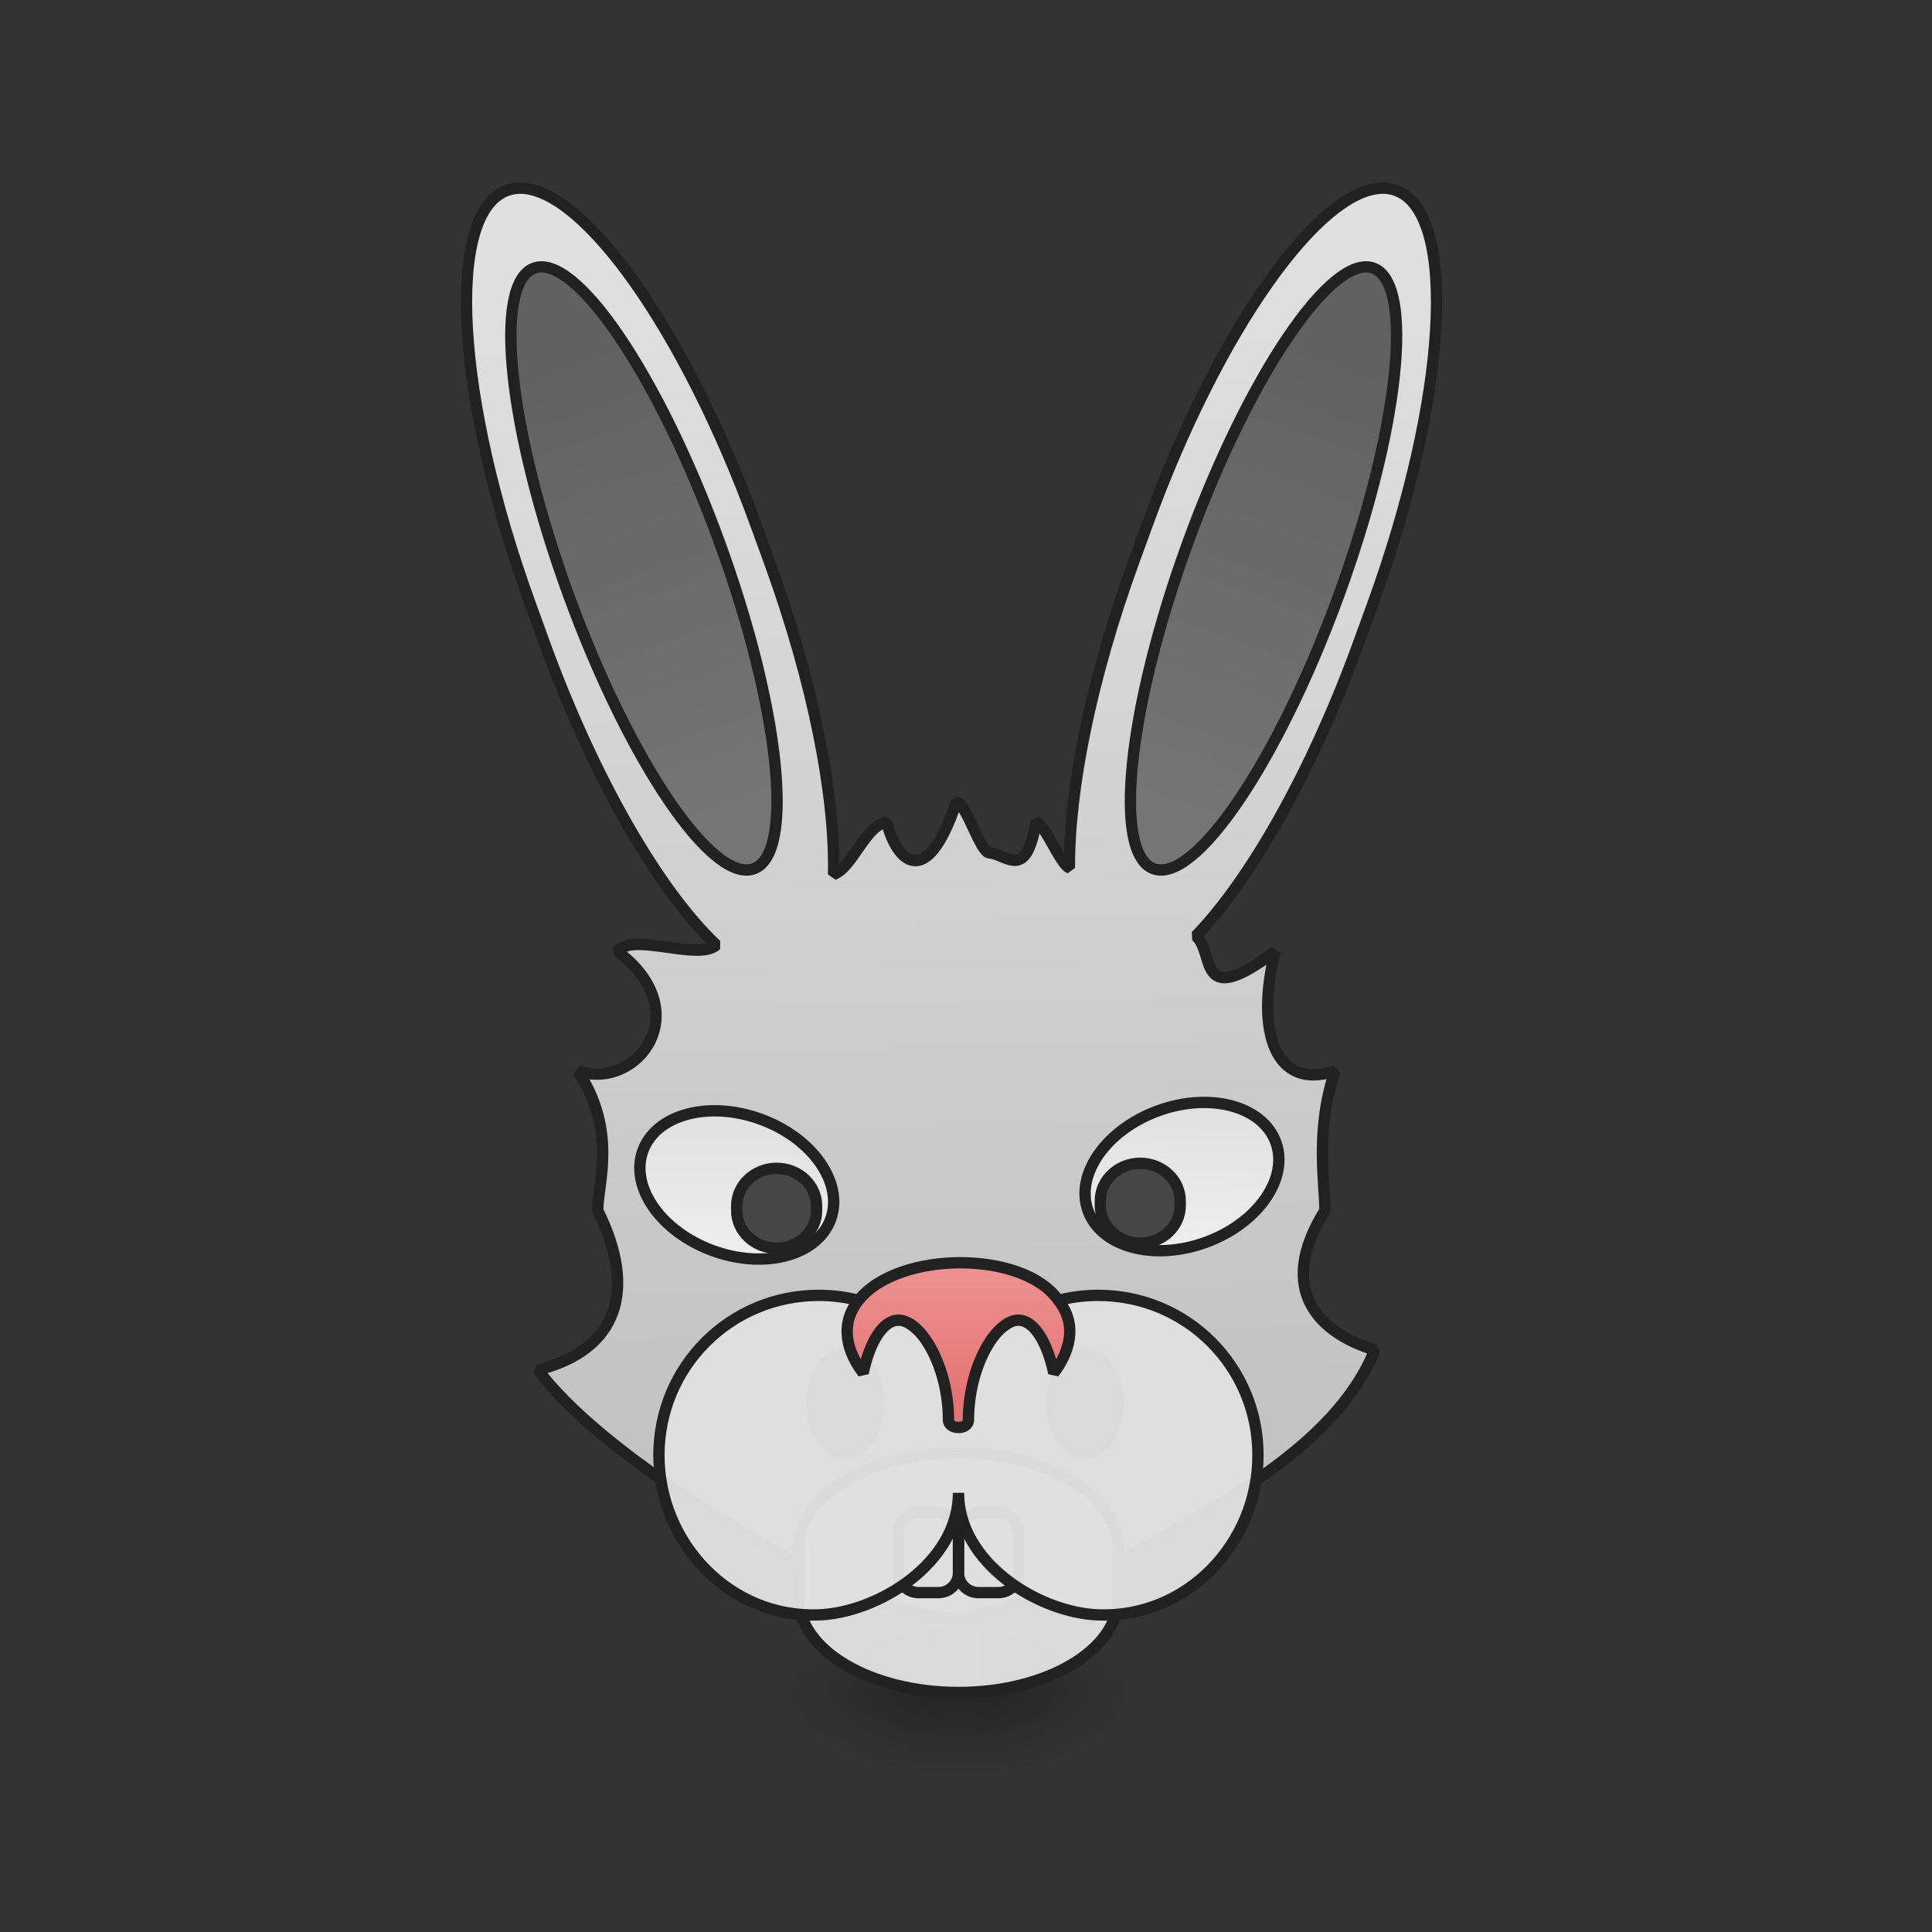 <?xml version="1.0" encoding="UTF-8"?>
<svg xmlns="http://www.w3.org/2000/svg" xmlns:xlink="http://www.w3.org/1999/xlink" width="128pt" height="128pt" viewBox="0 0 128 128" version="1.1">
<rect x="0" y="0" width="128" height="128" fill="#333333" stroke="none"/>
<defs>
<linearGradient id="linear0" gradientUnits="userSpaceOnUse" x1="254" y1="233.5" x2="254" y2="254.667" gradientTransform="matrix(0.25,0,0,0.25,13.23,53.755)">
<stop offset="0" style="stop-color:rgb(0%,0%,0%);stop-opacity:0.275;"/>
<stop offset="1" style="stop-color:rgb(0%,0%,0%);stop-opacity:0;"/>
</linearGradient>
<radialGradient id="radial0" gradientUnits="userSpaceOnUse" cx="450.909" cy="189.579" fx="450.909" fy="189.579" r="21.167" gradientTransform="matrix(0,-0.313,-0.563,-0,170.154,254.381)">
<stop offset="0" style="stop-color:rgb(0%,0%,0%);stop-opacity:0.314;"/>
<stop offset="0.222" style="stop-color:rgb(0%,0%,0%);stop-opacity:0.275;"/>
<stop offset="1" style="stop-color:rgb(0%,0%,0%);stop-opacity:0;"/>
</radialGradient>
<radialGradient id="radial1" gradientUnits="userSpaceOnUse" cx="450.909" cy="189.579" fx="450.909" fy="189.579" r="21.167" gradientTransform="matrix(-0,0.313,0.563,0,-43.142,-30.11)">
<stop offset="0" style="stop-color:rgb(0%,0%,0%);stop-opacity:0.314;"/>
<stop offset="0.222" style="stop-color:rgb(0%,0%,0%);stop-opacity:0.275;"/>
<stop offset="1" style="stop-color:rgb(0%,0%,0%);stop-opacity:0;"/>
</radialGradient>
<radialGradient id="radial2" gradientUnits="userSpaceOnUse" cx="450.909" cy="189.579" fx="450.909" fy="189.579" r="21.167" gradientTransform="matrix(-0,-0.313,0.563,-0,-43.142,254.381)">
<stop offset="0" style="stop-color:rgb(0%,0%,0%);stop-opacity:0.314;"/>
<stop offset="0.222" style="stop-color:rgb(0%,0%,0%);stop-opacity:0.275;"/>
<stop offset="1" style="stop-color:rgb(0%,0%,0%);stop-opacity:0;"/>
</radialGradient>
<radialGradient id="radial3" gradientUnits="userSpaceOnUse" cx="450.909" cy="189.579" fx="450.909" fy="189.579" r="21.167" gradientTransform="matrix(0,0.313,-0.563,0,170.154,-30.11)">
<stop offset="0" style="stop-color:rgb(0%,0%,0%);stop-opacity:0.314;"/>
<stop offset="0.222" style="stop-color:rgb(0%,0%,0%);stop-opacity:0.275;"/>
<stop offset="1" style="stop-color:rgb(0%,0%,0%);stop-opacity:0;"/>
</radialGradient>
<linearGradient id="linear1" gradientUnits="userSpaceOnUse" x1="-393.896" y1="83.02" x2="-270.5" y2="-277.945" gradientTransform="matrix(3.552,-1.293,1.293,3.552,1811.642,891.083)">
<stop offset="0" style="stop-color:rgb(74.118%,74.118%,74.118%);stop-opacity:1;"/>
<stop offset="1" style="stop-color:rgb(87.843%,87.843%,87.843%);stop-opacity:1;"/>
</linearGradient>
<linearGradient id="linear2" gradientUnits="userSpaceOnUse" x1="312.993" y1="-143.122" x2="314.375" y2="-14.771" gradientTransform="matrix(1,0,0,1,2.352,9.713)">
<stop offset="0" style="stop-color:rgb(38.039%,38.039%,38.039%);stop-opacity:1;"/>
<stop offset="1" style="stop-color:rgb(45.882%,45.882%,45.882%);stop-opacity:1;"/>
</linearGradient>
<linearGradient id="linear3" gradientUnits="userSpaceOnUse" x1="312.993" y1="-143.122" x2="314.375" y2="-14.771" gradientTransform="matrix(1,-0,0,1,2.352,9.713)">
<stop offset="0" style="stop-color:rgb(38.039%,38.039%,38.039%);stop-opacity:1;"/>
<stop offset="1" style="stop-color:rgb(45.882%,45.882%,45.882%);stop-opacity:1;"/>
</linearGradient>
<linearGradient id="linear4" gradientUnits="userSpaceOnUse" x1="208.138" y1="83.311" x2="220.807" y2="48.504" gradientTransform="matrix(1,0,0,1,0.217,-92.655)">
<stop offset="0" style="stop-color:rgb(87.843%,87.843%,87.843%);stop-opacity:1;"/>
<stop offset="1" style="stop-color:rgb(93.333%,93.333%,93.333%);stop-opacity:1;"/>
</linearGradient>
<linearGradient id="linear5" gradientUnits="userSpaceOnUse" x1="222.25" y1="48.292" x2="208.138" y2="83.311" gradientTransform="matrix(1,0,-0,1,43.683,131.533)">
<stop offset="0" style="stop-color:rgb(87.843%,87.843%,87.843%);stop-opacity:1;"/>
<stop offset="1" style="stop-color:rgb(93.333%,93.333%,93.333%);stop-opacity:1;"/>
</linearGradient>
<linearGradient id="linear6" gradientUnits="userSpaceOnUse" x1="960" y1="1315.118" x2="960" y2="1145.118" gradientTransform="matrix(0.265,0,0,0.265,0,-191.955)">
<stop offset="0" style="stop-color:rgb(89.804%,45.098%,45.098%);stop-opacity:1;"/>
<stop offset="1" style="stop-color:rgb(93.725%,60.392%,60.392%);stop-opacity:1;"/>
</linearGradient>
</defs>
<g id="surface1">
<path style=" stroke:none;fill-rule:nonzero;fill:url(#linear0);" d="M 62.184 112.137 L 64.828 112.137 L 64.828 117.43 L 62.184 117.43 Z M 62.184 112.137 "/>
<path style=" stroke:none;fill-rule:nonzero;fill:url(#radial0);" d="M 64.828 112.137 L 75.414 112.137 L 75.414 106.844 L 64.828 106.844 Z M 64.828 112.137 "/>
<path style=" stroke:none;fill-rule:nonzero;fill:url(#radial1);" d="M 62.184 112.137 L 51.598 112.137 L 51.598 117.43 L 62.184 117.43 Z M 62.184 112.137 "/>
<path style=" stroke:none;fill-rule:nonzero;fill:url(#radial2);" d="M 62.184 112.137 L 51.598 112.137 L 51.598 106.844 L 62.184 106.844 Z M 62.184 112.137 "/>
<path style=" stroke:none;fill-rule:nonzero;fill:url(#radial3);" d="M 64.828 112.137 L 75.414 112.137 L 75.414 117.43 L 64.828 117.43 Z M 64.828 112.137 "/>
<path style="fill-rule:nonzero;fill:url(#linear1);stroke-width:11.339;stroke-linecap:square;stroke-linejoin:bevel;stroke:rgb(12.941%,12.941%,12.941%);stroke-opacity:1;stroke-miterlimit:4;" d="M 522.765 188.899 C 517.923 188.84 513.317 189.608 508.948 191.202 C 446.473 213.936 457.161 399.883 532.981 608.092 L 546.621 645.706 C 596.754 783.291 662.299 895.131 719.105 948.63 C 700.74 965.105 634.605 935.344 620.02 955.125 C 699.973 1015.12 639.978 1095.132 579.984 1075.114 C 620.02 1135.108 600.002 1188.666 600.002 1215.12 C 639.978 1295.132 620.02 1355.127 540.008 1375.144 C 600.002 1455.097 752.704 1545.856 840.156 1590.793 C 881.786 1611.815 924.597 1623.92 964.987 1625.101 C 1026.221 1611.756 1079.661 1591.738 1125.306 1566.169 C 1211.282 1516.686 1340.01 1455.097 1379.986 1355.127 C 1324.716 1338.475 1280.016 1295.132 1329.971 1215.12 C 1329.971 1187.426 1319.992 1135.108 1340.01 1075.114 C 1280.016 1095.132 1259.998 1035.137 1280.016 955.125 C 1200.004 1015.12 1220.258 956.07 1200.417 939.595 C 1254.979 883.144 1316.272 775.91 1363.689 645.706 L 1377.388 608.092 C 1453.149 399.883 1463.896 213.936 1401.421 191.202 C 1397.052 189.608 1392.387 188.84 1387.545 188.899 C 1323.476 189.726 1222.324 332.39 1151.878 526.013 L 1138.179 563.627 C 1095.073 681.962 1073.047 793.094 1073.52 871.157 C 1064.957 868.559 1048.837 827.106 1039.979 825.098 C 1030 885.093 1010.573 857.458 993.094 856.158 C 983.823 855.45 969.474 805.14 960.026 805.14 C 930.029 895.131 899.973 865.134 889.994 825.098 C 868.205 829.114 856.099 870.744 836.731 877.83 C 838.562 799.471 816.477 685.328 772.19 563.627 L 758.491 526.013 C 688.045 332.39 586.893 189.726 522.765 188.899 Z M 522.765 188.899 " transform="matrix(0.066,-0,0,0.066,-0,-0)"/>
<path style="fill-rule:nonzero;fill:url(#linear2);stroke-width:3;stroke-linecap:square;stroke-linejoin:bevel;stroke:rgb(12.941%,12.941%,12.941%);stroke-opacity:1;stroke-miterlimit:4;" d="M 316.241 -158.297 C 327.93 -158.295 337.403 -120.393 337.41 -73.643 C 337.407 -26.873 327.925 11.028 316.237 11.026 C 304.553 11.039 295.075 -26.878 295.083 -73.633 C 295.071 -120.398 304.552 -158.299 316.241 -158.297 Z M 316.241 -158.297 " transform="matrix(-0.235,0.086,0.086,0.235,123.313,27.769)"/>
<path style="fill-rule:nonzero;fill:url(#linear3);stroke-width:3;stroke-linecap:square;stroke-linejoin:bevel;stroke:rgb(12.941%,12.941%,12.941%);stroke-opacity:1;stroke-miterlimit:4;" d="M 316.246 -158.298 C 327.935 -158.297 337.407 -120.395 337.399 -73.639 C 337.412 -26.874 327.93 11.026 316.241 11.024 C 304.557 11.037 295.08 -26.879 295.073 -73.629 C 295.075 -120.4 304.557 -158.3 316.246 -158.298 Z M 316.246 -158.298 " transform="matrix(0.235,0.086,-0.086,0.235,3.061,27.769)"/>
<path style="fill-rule:nonzero;fill:url(#linear4);stroke-width:3;stroke-linecap:square;stroke-linejoin:bevel;stroke:rgb(12.941%,12.941%,12.941%);stroke-opacity:1;stroke-miterlimit:4;" d="M 217.175 -44.366 C 231.79 -44.367 243.632 -36.066 243.635 -25.84 C 243.637 -15.614 231.791 -7.323 217.176 -7.322 C 202.561 -7.321 190.713 -15.607 190.716 -25.848 C 190.714 -36.074 202.56 -44.365 217.175 -44.366 Z M 217.175 -44.366 " transform="matrix(0.235,0.086,0.086,-0.235,0,53.755)"/>
<path style="fill-rule:nonzero;fill:url(#linear5);stroke-width:3;stroke-linecap:square;stroke-linejoin:bevel;stroke:rgb(12.941%,12.941%,12.941%);stroke-opacity:1;stroke-miterlimit:4;" d="M 260.64 179.82 C 275.255 179.819 287.098 188.12 287.1 198.346 C 287.102 208.571 275.256 216.862 260.641 216.863 C 246.027 216.865 234.179 208.579 234.182 198.338 C 234.179 188.112 246.026 179.821 260.64 179.82 Z M 260.64 179.82 " transform="matrix(0.235,-0.086,0.086,0.235,0,53.755)"/>
<path style="fill-rule:nonzero;fill:rgb(25.882%,25.882%,25.882%);fill-opacity:1;stroke-width:3;stroke-linecap:square;stroke-linejoin:bevel;stroke:rgb(12.941%,12.941%,12.941%);stroke-opacity:1;stroke-miterlimit:4;" d="M 224.01 143.544 C 228.884 143.544 232.837 149.465 232.837 156.777 C 232.837 164.073 228.884 169.994 224.01 169.994 C 219.135 169.994 215.198 164.073 215.198 156.777 C 215.198 149.465 219.135 143.544 224.01 143.544 Z M 224.01 143.544 " transform="matrix(0.25,0,0,0.25,0,53.755)"/>
<path style="fill-rule:nonzero;fill:rgb(25.882%,25.882%,25.882%);fill-opacity:0.965;stroke-width:3;stroke-linecap:square;stroke-linejoin:bevel;stroke:rgb(12.941%,12.941%,12.941%);stroke-opacity:1;stroke-miterlimit:4;" d="M 205.824 94.595 C 211.667 94.595 216.401 99.064 216.401 104.579 L 216.401 105.782 C 216.401 111.297 211.667 115.765 205.824 115.765 C 199.981 115.765 195.231 111.297 195.231 105.782 L 195.231 104.579 C 195.231 99.064 199.981 94.595 205.824 94.595 Z M 205.824 94.595 " transform="matrix(0.25,0,0,0.25,0,53.755)"/>
<path style="fill-rule:nonzero;fill:rgb(25.882%,25.882%,25.882%);fill-opacity:0.965;stroke-width:3;stroke-linecap:square;stroke-linejoin:bevel;stroke:rgb(12.941%,12.941%,12.941%);stroke-opacity:1;stroke-miterlimit:4;" d="M 302.174 93.267 C 308.017 93.267 312.767 97.736 312.767 103.251 L 312.767 104.454 C 312.767 109.969 308.017 114.437 302.174 114.437 C 296.331 114.437 291.597 109.969 291.597 104.454 L 291.597 103.251 C 291.597 97.736 296.331 93.267 302.174 93.267 Z M 302.174 93.267 " transform="matrix(0.25,0,0,0.25,0,53.755)"/>
<path style="fill-rule:nonzero;fill:rgb(25.882%,25.882%,25.882%);fill-opacity:1;stroke-width:3;stroke-linecap:square;stroke-linejoin:bevel;stroke:rgb(12.941%,12.941%,12.941%);stroke-opacity:1;stroke-miterlimit:4;" d="M 287.519 143.544 C 292.378 143.544 296.331 149.465 296.331 156.777 C 296.331 164.073 292.378 169.994 287.519 169.994 C 282.645 169.994 278.692 164.073 278.692 156.777 C 278.692 149.465 282.645 143.544 287.519 143.544 Z M 287.519 143.544 " transform="matrix(0.25,0,0,0.25,0,53.755)"/>
<path style="fill-rule:nonzero;fill:rgb(87.843%,87.843%,87.843%);fill-opacity:0.965;stroke-width:3;stroke-linecap:square;stroke-linejoin:bevel;stroke:rgb(12.941%,12.941%,12.941%);stroke-opacity:1;stroke-miterlimit:4;" d="M 254.007 169.994 C 277.38 169.994 296.331 181.243 296.331 195.101 L 296.331 208.397 C 296.331 222.271 277.38 233.504 254.007 233.504 C 230.619 233.504 211.667 222.271 211.667 208.397 L 211.667 195.101 C 211.667 181.243 230.619 169.994 254.007 169.994 Z M 254.007 169.994 " transform="matrix(0.25,0,0,0.25,0,53.755)"/>
<path style="fill:none;stroke-width:3;stroke-linecap:square;stroke-linejoin:round;stroke:rgb(12.941%,12.941%,12.941%);stroke-opacity:0.996;stroke-miterlimit:4;" d="M 243.414 185.868 L 248.711 185.868 C 251.632 185.868 254.007 188.243 254.007 191.164 L 254.007 201.757 C 254.007 204.679 251.632 207.038 248.711 207.038 L 243.414 207.038 C 240.493 207.038 238.118 204.679 238.118 201.757 L 238.118 191.164 C 238.118 188.243 240.493 185.868 243.414 185.868 Z M 243.414 185.868 " transform="matrix(0.25,0,0,0.25,0,53.755)"/>
<path style="fill:none;stroke-width:3;stroke-linecap:square;stroke-linejoin:round;stroke:rgb(12.941%,12.941%,12.941%);stroke-opacity:0.996;stroke-miterlimit:4;" d="M 259.288 185.868 L 264.584 185.868 C 267.506 185.868 269.88 188.243 269.88 191.164 L 269.88 201.757 C 269.88 204.679 267.506 207.038 264.584 207.038 L 259.288 207.038 C 256.366 207.038 254.007 204.679 254.007 201.757 L 254.007 191.164 C 254.007 188.243 256.366 185.868 259.288 185.868 Z M 259.288 185.868 " transform="matrix(0.25,0,0,0.25,0,53.755)"/>
<path style="fill-rule:nonzero;fill:rgb(87.843%,87.843%,87.843%);fill-opacity:0.965;stroke-width:3;stroke-linecap:square;stroke-linejoin:bevel;stroke:rgb(12.941%,12.941%,12.941%);stroke-opacity:1;stroke-miterlimit:4;" d="M 216.964 128.264 C 193.513 128.264 174.624 147.153 174.624 170.604 C 174.624 194.055 193.528 213.818 216.964 212.944 C 232.837 212.334 254.007 199.101 254.007 180.587 C 254.007 199.101 275.161 212.334 291.035 212.944 C 314.47 213.818 333.374 194.055 333.374 170.604 C 333.374 147.153 314.501 128.264 291.035 128.264 C 275.067 128.264 261.209 137.029 254.007 150.043 C 246.789 137.029 232.931 128.264 216.964 128.264 Z M 216.964 128.264 " transform="matrix(0.25,0,0,0.25,0,53.755)"/>
<path style="fill-rule:nonzero;fill:url(#linear6);stroke-width:3;stroke-linecap:square;stroke-linejoin:bevel;stroke:rgb(12.941%,12.941%,12.941%);stroke-opacity:1;stroke-miterlimit:4;" d="M 227.541 129.545 C 222.244 136.154 224.666 143.497 228.744 148.84 C 230.509 140.497 234.04 134.842 238.118 134.842 C 243.977 134.842 251.32 146.872 251.351 161.292 C 251.351 163.948 256.647 163.948 256.647 161.292 C 256.679 146.872 264.037 134.842 269.88 134.842 C 273.958 134.842 277.489 140.497 279.255 148.84 C 283.332 143.497 285.754 136.154 280.458 129.545 C 271.193 116.312 238.118 116.312 227.541 129.545 Z M 227.541 129.545 " transform="matrix(0.25,0,0,0.25,0,53.755)"/>
</g>
</svg>
